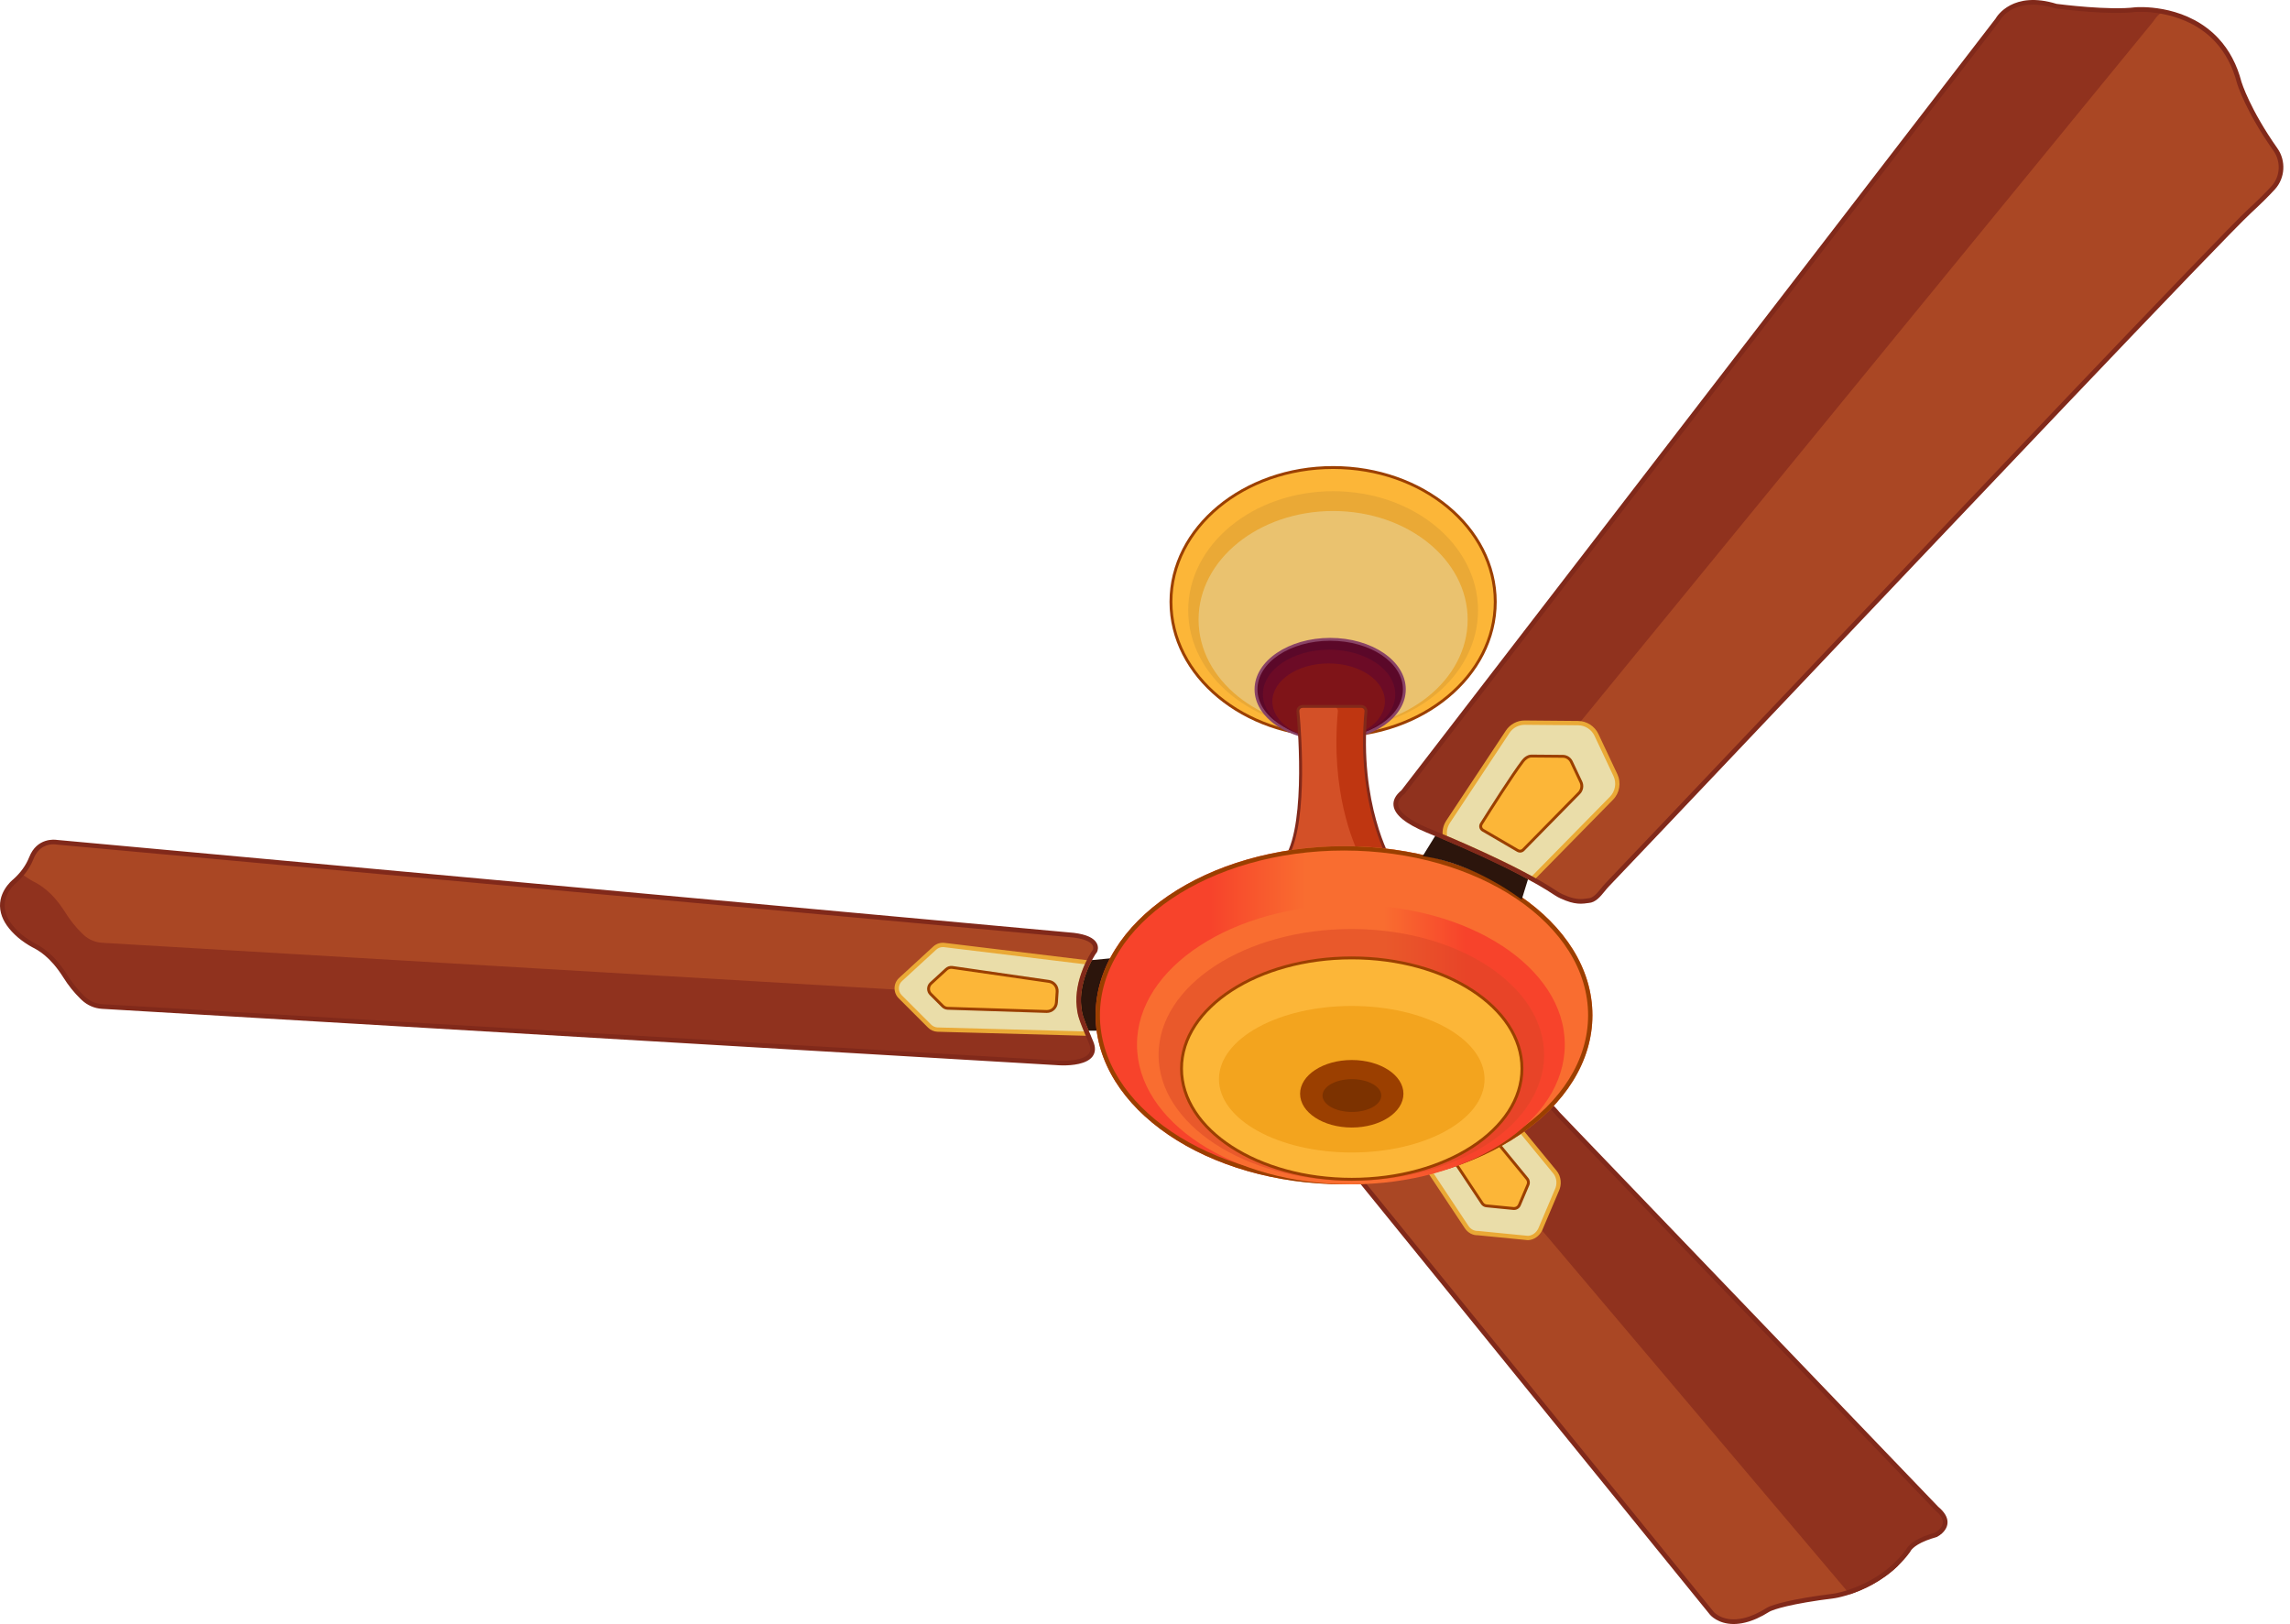 <svg width="282" height="200" viewBox="0 0 282 200" fill="none" xmlns="http://www.w3.org/2000/svg">
<path d="M238.958 188.613C238.787 188.77 238.598 188.902 238.398 189.008C237.87 189.157 237.427 189.31 237.05 189.459C235.243 190.194 234.996 190.933 234.996 190.933C232.561 194.264 229.054 195.679 227.193 196.222C226.414 196.448 225.925 196.524 225.925 196.524C220.389 197.212 218.456 197.901 217.908 198.147C217.77 198.211 217.72 198.245 217.72 198.245C216.628 198.937 215.669 199.332 214.845 199.532C212.088 200.203 210.807 198.674 210.807 198.674L167.184 144.913C167.962 144.14 168.121 143.52 168.121 143.154C168.121 142.908 168.054 142.772 168.054 142.772C170.623 142.776 173.104 142.305 175.397 141.583C175.397 141.583 175.397 141.583 175.401 141.583C182.748 139.267 188.134 134.394 188.134 134.394C188.146 134.377 188.159 134.364 188.171 134.352C189.799 134.645 191.845 137.168 191.845 137.168L238.49 185.767C240.046 187.058 239.578 188.036 238.958 188.613Z" fill="#AA4724"/>
<path d="M238.959 188.615C238.787 188.771 238.6 188.903 238.4 189.009C238.136 189.084 237.894 189.16 237.669 189.234C237.501 189.291 237.343 189.347 237.197 189.404C237.147 189.422 237.099 189.441 237.051 189.461C236.655 189.622 236.335 189.783 236.075 189.937C235.963 190 235.864 190.066 235.774 190.128C235.714 190.168 235.659 190.209 235.607 190.25C235.505 190.328 235.418 190.404 235.347 190.473C235.33 190.49 235.312 190.506 235.296 190.524C235.262 190.556 235.234 190.588 235.207 190.618C235.181 190.648 235.158 190.676 235.138 190.703C235.117 190.729 235.099 190.752 235.085 190.775C235.016 190.876 234.997 190.934 234.997 190.934C234.742 191.281 234.27 191.994 233.7 192.849C231.676 194.794 229.361 195.82 227.795 196.336C227.73 196.259 227.662 196.181 227.594 196.099C227.528 196.021 227.463 195.944 227.394 195.862C220.795 188.057 200.907 164.545 189.712 151.31C188.795 150.227 187.937 149.213 187.15 148.282C183.89 144.43 181.834 141.999 181.834 141.999C181.834 141.999 181.519 141.613 181.033 141.119C180.716 140.797 180.327 140.429 179.904 140.091C179.822 140.024 179.739 139.959 179.654 139.897L179.652 139.895C179.732 139.858 179.812 139.819 179.889 139.782C179.967 139.743 180.047 139.704 180.123 139.667C180.201 139.628 180.279 139.589 180.357 139.55C180.578 139.439 180.795 139.327 181.009 139.214C181.539 138.934 182.045 138.651 182.528 138.368C182.595 138.329 182.662 138.288 182.728 138.25C183.064 138.05 183.386 137.851 183.695 137.659C183.756 137.62 183.814 137.582 183.872 137.545C184.343 137.245 184.782 136.951 185.184 136.673V136.671C185.297 136.593 185.408 136.515 185.516 136.439C185.614 136.37 185.707 136.303 185.799 136.236C185.883 136.176 185.964 136.116 186.043 136.059C186.141 135.986 186.234 135.917 186.327 135.848C186.497 135.721 186.654 135.601 186.801 135.489C186.87 135.436 186.935 135.385 186.999 135.333C187.061 135.284 187.121 135.238 187.178 135.192C187.294 135.098 187.401 135.013 187.496 134.937C187.53 134.911 187.56 134.884 187.59 134.861C187.592 134.857 187.593 134.856 187.597 134.854C187.643 134.815 187.687 134.78 187.728 134.744C187.749 134.726 187.769 134.71 187.788 134.695C187.845 134.645 187.894 134.603 187.939 134.565C187.981 134.528 188.018 134.498 188.047 134.472C188.066 134.456 188.082 134.44 188.096 134.429C188.098 134.428 188.098 134.426 188.099 134.428C188.123 134.405 188.135 134.396 188.135 134.396V134.394C188.147 134.378 188.158 134.366 188.17 134.352C188.273 134.369 188.377 134.398 188.482 134.433C189.057 134.622 189.662 135.042 190.198 135.495C190.44 135.702 190.67 135.916 190.878 136.119C190.897 136.139 190.918 136.16 190.938 136.179C190.959 136.199 190.978 136.22 190.998 136.24C191.017 136.259 191.037 136.278 191.056 136.298C191.515 136.765 191.821 137.138 191.844 137.169C191.845 137.17 191.845 137.17 191.845 137.17L238.49 185.768V185.77C238.587 185.851 238.677 185.929 238.758 186.007C239.989 187.178 239.539 188.072 238.959 188.615Z" fill="#90321E"/>
<path d="M238.685 185.56L192.061 136.982C191.898 136.782 189.9 134.376 188.223 134.073L188.072 134.047L187.966 134.155C187.952 134.169 187.938 134.183 187.924 134.201C187.779 134.33 186.715 135.259 184.992 136.453C182.727 138.021 179.321 140.044 175.357 141.3L175.311 141.312C175.118 141.373 174.926 141.433 174.733 141.488C172.454 142.153 170.222 142.489 168.087 142.489H168.055L167.618 142.494L167.793 142.898C167.795 142.898 167.834 142.992 167.834 143.158C167.834 143.423 167.724 143.977 166.981 144.713L166.797 144.897L210.587 198.863C210.635 198.918 211.562 199.996 213.489 199.996C213.915 199.996 214.389 199.943 214.913 199.815C215.849 199.589 216.845 199.143 217.877 198.49C217.879 198.488 217.921 198.462 218.026 198.414C218.468 198.214 220.349 197.511 225.969 196.812C225.99 196.809 226.485 196.731 227.273 196.503C227.435 196.455 227.609 196.402 227.795 196.34C229.361 195.823 231.675 194.797 233.699 192.852C234.235 192.339 234.752 191.759 235.228 191.108L235.265 191.035C235.269 191.03 235.541 190.388 237.157 189.731C237.562 189.57 238.006 189.422 238.475 189.289L238.532 189.268C238.756 189.147 238.965 189 239.153 188.829L239.154 188.827C239.615 188.397 239.841 187.923 239.827 187.417C239.809 186.803 239.425 186.178 238.685 185.56ZM226.222 196.179C226.009 196.225 225.889 196.244 225.889 196.244C220.352 196.933 218.381 197.625 217.788 197.89C217.64 197.959 217.574 198 217.565 198.007C216.592 198.624 215.653 199.045 214.777 199.258C212.243 199.874 211.075 198.55 211.031 198.497L167.566 144.933C168.256 144.179 168.409 143.558 168.409 143.158C168.409 143.124 168.407 143.092 168.405 143.061C170.429 143.03 172.535 142.708 174.678 142.101C174.933 142.029 175.187 141.953 175.442 141.873L175.488 141.861C177.058 141.367 178.54 140.753 179.903 140.095C182.076 139.044 183.943 137.878 185.363 136.894C186.963 135.783 187.996 134.9 188.26 134.67C189.743 135.055 191.603 137.329 191.622 137.354L191.629 137.363L238.282 185.969L238.307 185.992C238.921 186.502 239.239 186.987 239.252 187.434C239.262 187.767 239.098 188.095 238.763 188.408C238.62 188.539 238.461 188.652 238.289 188.746C237.813 188.88 237.36 189.032 236.942 189.197C235.265 189.88 234.837 190.589 234.745 190.795C232.477 193.879 229.274 195.277 227.393 195.866C227.296 195.896 227.204 195.924 227.113 195.951C226.74 196.059 226.434 196.131 226.222 196.179Z" fill="#81291A"/>
<path d="M185.146 136.629L191.488 144.354C191.987 144.962 192.073 145.876 191.701 146.621L189.665 151.415C189.356 152.035 188.782 152.433 188.16 152.458L182.007 151.855C181.452 151.877 180.931 151.599 180.604 151.107L174.835 142.412C174.223 141.489 175.097 141.063 176.007 140.456L182.952 135.732C183.66 135.259 184.605 135.97 185.146 136.629Z" fill="#EADDA9"/>
<path d="M188.153 152.725L188.134 152.724L181.998 152.122C181.361 152.144 180.756 151.817 180.383 151.255L174.614 142.56C174.4 142.237 174.325 141.94 174.385 141.651C174.494 141.126 175.03 140.778 175.597 140.409C175.683 140.353 175.771 140.296 175.859 140.237L182.803 135.513C183.647 134.949 184.703 135.672 185.351 136.462L191.694 144.187C192.259 144.875 192.358 145.902 191.939 146.741L189.91 151.52C189.551 152.24 188.888 152.696 188.171 152.725L188.153 152.725ZM182.015 151.59L182.033 151.592L188.167 152.193C188.684 152.166 189.166 151.824 189.428 151.298L191.457 146.519C191.791 145.849 191.718 145.054 191.284 144.524L184.941 136.799C184.411 136.153 183.608 135.613 183.099 135.954L176.156 140.677C176.064 140.738 175.974 140.797 175.887 140.854C175.415 141.161 174.969 141.451 174.905 141.758C174.875 141.902 174.925 142.068 175.057 142.267L180.826 150.961C181.099 151.374 181.536 151.606 181.996 151.591L182.015 151.59Z" fill="#EAA936"/>
<path d="M182.523 148.177L179.221 143.2C179.004 142.874 179.091 142.435 179.414 142.215L182.867 139.866C183.173 139.658 183.586 139.718 183.821 140.003L188.057 145.162C188.225 145.367 188.266 145.649 188.162 145.894L187.103 148.387C186.981 148.675 186.687 148.849 186.376 148.819L183.048 148.493C182.834 148.472 182.642 148.356 182.523 148.177Z" fill="#FCB638"/>
<path d="M186.447 149.006C186.418 149.006 186.389 149.004 186.359 149.002L183.031 148.675C182.763 148.649 182.524 148.505 182.376 148.281L179.073 143.304C178.805 142.9 178.913 142.348 179.315 142.075L182.768 139.726C183.152 139.465 183.663 139.539 183.958 139.897L188.193 145.056C188.405 145.313 188.455 145.664 188.324 145.97L187.266 148.463C187.124 148.796 186.803 149.006 186.447 149.006ZM183.27 139.925C183.165 139.925 183.06 139.955 182.967 140.019L179.514 142.368C179.272 142.532 179.206 142.865 179.368 143.109L182.67 148.086C182.76 148.221 182.904 148.307 183.066 148.323L186.393 148.649C186.625 148.672 186.847 148.542 186.94 148.325L187.999 145.832C188.077 145.647 188.047 145.436 187.92 145.281L183.684 140.122C183.578 139.993 183.425 139.925 183.27 139.925Z" fill="#9B3F00"/>
<path d="M164.163 90.652C175.191 90.652 184.131 83.246 184.131 74.111C184.131 64.976 175.191 57.57 164.163 57.57C153.135 57.57 144.195 64.976 144.195 74.111C144.195 83.246 153.135 90.652 164.163 90.652Z" fill="#FCB638"/>
<path d="M164.164 90.834C153.056 90.834 144.02 83.335 144.02 74.116C144.02 64.898 153.056 57.398 164.164 57.398C175.273 57.398 184.309 64.898 184.309 74.116C184.309 83.335 175.273 90.834 164.164 90.834ZM164.164 57.752C153.252 57.752 144.373 65.093 144.373 74.116C144.373 83.139 153.252 90.48 164.164 90.48C175.077 90.48 183.955 83.139 183.955 74.116C183.955 65.093 175.077 57.752 164.164 57.752Z" fill="#9B3F00"/>
<path d="M164.166 89.832C174.021 89.832 182.01 83.264 182.01 75.162C182.01 67.06 174.021 60.492 164.166 60.492C154.311 60.492 146.322 67.06 146.322 75.162C146.322 83.264 154.311 89.832 164.166 89.832Z" fill="#EAA936"/>
<path opacity="0.5" d="M164.165 89.68C173.316 89.68 180.734 83.692 180.734 76.305C180.734 68.918 173.316 62.93 164.165 62.93C155.014 62.93 147.596 68.918 147.596 76.305C147.596 83.692 155.014 89.68 164.165 89.68Z" fill="#EADDA9"/>
<path d="M163.804 91.063C168.849 91.063 172.938 88.305 172.938 84.903C172.938 81.5 168.849 78.742 163.804 78.742C158.76 78.742 154.67 81.5 154.67 84.903C154.67 88.305 158.76 91.063 163.804 91.063Z" fill="#5B0829"/>
<path d="M163.804 91.229C158.669 91.229 154.492 88.386 154.492 84.892C154.492 81.398 158.669 78.555 163.804 78.555C168.938 78.555 173.115 81.397 173.115 84.892C173.115 88.386 168.938 91.229 163.804 91.229ZM163.804 78.909C158.864 78.909 154.846 81.593 154.846 84.892C154.846 88.191 158.864 90.875 163.804 90.875C168.743 90.875 172.761 88.191 172.761 84.892C172.761 81.593 168.743 78.909 163.804 78.909Z" fill="#894366"/>
<path d="M163.671 91C168.171 91 171.82 88.539 171.82 85.504C171.82 82.468 168.171 80.008 163.671 80.008C159.17 80.008 155.521 82.468 155.521 85.504C155.521 88.539 159.17 91 163.671 91Z" fill="#6C0B26"/>
<path d="M163.615 91.05C167.442 91.05 170.545 88.957 170.545 86.376C170.545 83.796 167.442 81.703 163.615 81.703C159.788 81.703 156.686 83.796 156.686 86.376C156.686 88.957 159.788 91.05 163.615 91.05Z" fill="#7F1418"/>
<path d="M136.831 118.008L134.344 118.247C134.344 118.247 131.307 120.982 132.582 126.93H135.047C135.035 126.536 135.278 120.94 136.831 118.008Z" fill="#2C150C"/>
<path d="M159.832 87.618C160.097 90.555 161.022 103.11 157.85 106.331C157.85 106.331 168.205 104.794 171.211 106.011C171.211 106.011 167.142 99.198 168.208 87.624C168.239 87.29 167.978 87 167.643 87H160.398C160.064 87 159.802 87.285 159.832 87.618Z" fill="#D35027"/>
<path d="M164.749 87.624C163.845 97.438 166.632 103.826 167.501 105.543C169.042 105.554 170.396 105.682 171.21 106.011C171.21 106.011 167.141 99.198 168.207 87.624C168.238 87.29 167.978 87 167.642 87H164.184C164.519 87 164.78 87.29 164.749 87.624Z" fill="#BF3611"/>
<path d="M157.352 106.581L157.723 106.204C160.866 103.012 159.884 90.172 159.655 87.63C159.636 87.423 159.706 87.216 159.846 87.063C159.987 86.909 160.188 86.82 160.397 86.82H167.642C167.85 86.82 168.05 86.909 168.191 87.062C168.332 87.218 168.403 87.427 168.383 87.638C167.335 99.013 171.322 105.85 171.362 105.917L171.632 106.37L171.144 106.172C168.216 104.987 157.978 106.487 157.874 106.503L157.352 106.581ZM160.397 87.174C160.286 87.174 160.183 87.219 160.108 87.302C160.033 87.383 159.998 87.489 160.008 87.599C160.321 91.082 161.09 102.408 158.29 106.086C160.267 105.814 167.802 104.858 170.844 105.7C170.016 104.071 167.115 97.547 168.031 87.605C168.041 87.492 168.005 87.384 167.929 87.301C167.855 87.219 167.753 87.174 167.642 87.174H160.397Z" fill="#82291A"/>
<path d="M165.507 145.838C182.401 145.838 196.096 136.518 196.096 125.021C196.096 113.524 182.401 104.203 165.507 104.203C148.613 104.203 134.918 113.524 134.918 125.021C134.918 136.518 148.613 145.838 165.507 145.838Z" fill="url(#paint0_linear_4343_12354)"/>
<path d="M165.507 104.742C182.081 104.742 195.566 113.842 195.566 125.029C195.566 136.215 182.081 145.316 165.507 145.316C148.933 145.316 135.449 136.215 135.449 125.029C135.449 113.842 148.933 104.742 165.507 104.742ZM165.507 104.211C148.613 104.211 134.918 113.531 134.918 125.029C134.918 136.526 148.613 145.846 165.507 145.846C182.401 145.846 196.096 136.526 196.096 125.029C196.096 113.531 182.401 104.211 165.507 104.211Z" fill="#9B3F00"/>
<path d="M166.354 145.85C180.902 145.85 192.695 138.147 192.695 128.644C192.695 119.141 180.902 111.438 166.354 111.438C151.807 111.438 140.014 119.141 140.014 128.644C140.014 138.147 151.807 145.85 166.354 145.85Z" fill="url(#paint1_linear_4343_12354)"/>
<g opacity="0.5">
<path d="M166.409 145.42C179.52 145.42 190.148 138.478 190.148 129.913C190.148 121.349 179.52 114.406 166.409 114.406C153.298 114.406 142.67 121.349 142.67 129.913C142.67 138.478 153.298 145.42 166.409 145.42Z" fill="#DA4526"/>
</g>
<path d="M166.461 145.238C178.037 145.238 187.421 139.135 187.421 131.607C187.421 124.079 178.037 117.977 166.461 117.977C154.884 117.977 145.5 124.079 145.5 131.607C145.5 139.135 154.884 145.238 166.461 145.238Z" fill="#FCB638"/>
<path d="M166.458 118.143C177.918 118.143 187.242 124.178 187.242 131.597C187.242 139.015 177.918 145.051 166.458 145.051C154.998 145.051 145.674 139.015 145.674 131.597C145.674 124.178 154.998 118.143 166.458 118.143ZM166.458 117.789C154.784 117.789 145.32 123.971 145.32 131.597C145.32 139.222 154.784 145.404 166.458 145.404C178.132 145.404 187.596 139.222 187.596 131.597C187.596 123.971 178.132 117.789 166.458 117.789Z" fill="#9B3F00"/>
<g opacity="0.5">
<path d="M166.462 141.928C175.493 141.928 182.814 137.888 182.814 132.905C182.814 127.922 175.493 123.883 166.462 123.883C157.431 123.883 150.109 127.922 150.109 132.905C150.109 137.888 157.431 141.928 166.462 141.928Z" fill="#EA9103"/>
</g>
<path d="M166.462 138.854C169.977 138.854 172.826 136.992 172.826 134.696C172.826 132.4 169.977 130.539 166.462 130.539C162.947 130.539 160.098 132.4 160.098 134.696C160.098 136.992 162.947 138.854 166.462 138.854Z" fill="#9B3F00"/>
<path d="M166.478 136.937C168.476 136.937 170.096 136.033 170.096 134.918C170.096 133.803 168.476 132.898 166.478 132.898C164.479 132.898 162.859 133.803 162.859 134.918C162.859 136.033 164.479 136.937 166.478 136.937Z" fill="#7C3200"/>
<path d="M175.193 105.436L177.232 102.141L188.661 106.672L187.388 110.791C187.388 110.791 181.718 106.326 175.193 105.436Z" fill="#2C150C"/>
<path d="M279.929 23.13C279.248 23.875 278.312 24.817 277.025 26.004C272.329 30.334 208.233 98.19 197.887 108.999C197.22 109.697 196.579 110.859 195.619 110.919C195.203 110.944 194.403 111.225 192.913 110.647C192.522 110.495 192.067 110.316 191.592 109.997C190.859 109.507 190.022 109.003 189.123 108.497C185.287 106.34 180.334 104.171 177.659 103.044C176.52 102.562 175.792 102.27 175.741 102.249C173.259 101.216 170.383 99.469 172.783 97.537L245.968 2.476C245.968 2.476 247.697 -0.937 253.2 0.765C253.2 0.765 259.58 1.618 262.988 1.189C262.988 1.189 268.444 0.735 272.377 4.332C272.581 4.52 272.784 4.719 272.98 4.932C274.166 6.206 275.16 7.901 275.75 10.175C275.75 10.175 276.746 13.517 280.209 18.429C281.226 19.869 281.116 21.828 279.929 23.13Z" fill="#AA4724"/>
<path d="M266.302 1.422C265.518 2.004 265.203 2.592 265.203 2.592L183.029 103.059C182.157 103.72 181.905 104.361 182.06 104.961C178.652 103.409 175.846 102.285 175.741 102.24C173.261 101.209 170.384 99.463 172.786 97.53L245.97 2.469C245.97 2.469 247.698 -0.945 253.201 0.757C253.201 0.757 259.583 1.61 262.989 1.181C262.989 1.181 264.398 1.064 266.302 1.422Z" fill="#90321E"/>
<path d="M198.446 98.299L188.764 108.156C188.734 108.186 188.706 108.214 188.675 108.242C185.094 106.228 180.47 104.203 177.972 103.151C177.824 102.503 177.93 101.796 178.328 101.195L185.655 90.124C186.128 89.412 186.927 88.986 187.783 88.992L194.329 89.05C195.299 89.058 196.176 89.62 196.591 90.497L198.928 95.453C199.379 96.409 199.186 97.544 198.446 98.299Z" fill="#EADDA9"/>
<path d="M188.711 108.566L188.546 108.473C184.966 106.46 180.32 104.428 177.87 103.395L177.745 103.342L177.715 103.21C177.542 102.459 177.682 101.691 178.107 101.048L185.435 89.977C185.96 89.187 186.837 88.711 187.786 88.727L194.333 88.785C195.396 88.794 196.377 89.421 196.832 90.384L199.169 95.34C199.665 96.39 199.451 97.654 198.636 98.485L198.636 98.485L188.955 108.342C188.917 108.379 188.886 108.409 188.852 108.44L188.711 108.566ZM178.206 102.961C180.657 103.996 185.116 105.954 188.632 107.913L198.258 98.113L198.257 98.113C198.917 97.44 199.09 96.417 198.689 95.566L196.352 90.61C195.984 89.831 195.189 89.323 194.328 89.316L187.782 89.258C187.009 89.248 186.302 89.63 185.878 90.271L178.55 101.341C178.23 101.824 178.11 102.395 178.206 102.961Z" fill="#EAA936"/>
<path d="M186.91 104.74C185.941 104.177 183.687 102.86 182.606 102.226C182.338 102.069 182.253 101.723 182.418 101.461C183.425 99.858 186.212 95.458 187.54 93.718C187.767 93.42 188.165 93.102 188.6 93.102L192.452 93.135C192.902 93.139 193.31 93.4 193.503 93.807L194.677 96.299C194.891 96.752 194.799 97.298 194.447 97.656L187.578 104.649C187.402 104.829 187.127 104.866 186.91 104.74Z" fill="#FCB638"/>
<path d="M187.187 104.996C187.062 104.996 186.936 104.964 186.822 104.897C185.854 104.334 183.599 103.018 182.518 102.384C182.347 102.283 182.226 102.122 182.179 101.93C182.132 101.738 182.165 101.539 182.27 101.372C183.375 99.613 186.087 95.337 187.401 93.616C187.654 93.284 188.102 92.93 188.602 92.93L192.455 92.963C192.97 92.968 193.445 93.272 193.664 93.737L194.839 96.228C195.085 96.749 194.978 97.374 194.575 97.785L187.706 104.778C187.565 104.921 187.377 104.996 187.187 104.996ZM188.6 93.283C188.231 93.283 187.875 93.578 187.682 93.83C186.377 95.54 183.672 99.805 182.569 101.56C182.516 101.646 182.499 101.747 182.523 101.846C182.547 101.944 182.609 102.027 182.696 102.078C183.777 102.712 186.031 104.028 187 104.591C187.147 104.677 187.333 104.652 187.453 104.53L194.322 97.536C194.622 97.231 194.701 96.766 194.519 96.379L193.344 93.888C193.182 93.544 192.832 93.32 192.452 93.317L188.6 93.283Z" fill="#9B3F00"/>
<path d="M250.324 0.566C247.315 0.566 246.277 2.497 246.224 2.6L246.196 2.645L172.99 97.733L172.963 97.754C172.377 98.227 172.113 98.701 172.179 99.163C172.305 100.045 173.609 101.044 175.851 101.977L175.919 102.004C177.726 102.738 186.981 106.557 191.751 109.753C192.203 110.055 192.635 110.224 193.017 110.374C194.18 110.824 194.87 110.725 195.327 110.659C195.432 110.644 195.523 110.631 195.601 110.626C196.196 110.59 196.688 109.983 197.164 109.397C197.332 109.19 197.506 108.977 197.68 108.794C200.672 105.668 208.06 97.876 217.413 88.011C239.742 64.46 273.486 28.87 276.83 25.787C277.999 24.71 278.97 23.749 279.716 22.93C280.802 21.741 280.91 19.914 279.975 18.587C276.524 13.693 275.516 10.388 275.475 10.25C274.943 8.202 274.034 6.48 272.77 5.121C272.592 4.927 272.4 4.737 272.183 4.538C268.386 1.065 263.065 1.464 263.012 1.468C259.618 1.896 253.423 1.077 253.161 1.042L253.115 1.032C252.037 0.699 251.113 0.566 250.324 0.566ZM194.658 111.291C194.195 111.291 193.59 111.212 192.809 110.909C192.419 110.756 191.935 110.567 191.432 110.23C186.708 107.065 177.501 103.266 175.703 102.537L175.63 102.507C173.123 101.464 171.77 100.366 171.61 99.245C171.514 98.576 171.839 97.931 172.576 97.329L245.728 2.312C245.921 1.973 247.882 -1.176 253.261 0.477C253.687 0.532 259.723 1.305 262.952 0.898C263.191 0.878 268.589 0.473 272.571 4.115C272.8 4.325 273.003 4.527 273.191 4.732C274.52 6.16 275.475 7.965 276.028 10.097C276.035 10.12 277.053 13.448 280.444 18.257C281.534 19.802 281.406 21.931 280.14 23.318C279.383 24.148 278.4 25.121 277.219 26.21C273.89 29.28 240.154 64.862 217.83 88.407C208.476 98.272 201.088 106.065 198.095 109.192C197.936 109.357 197.778 109.553 197.61 109.76C197.081 110.41 196.483 111.148 195.637 111.2C195.571 111.204 195.496 111.216 195.408 111.228C195.214 111.256 194.968 111.291 194.658 111.291Z" fill="#81291A"/>
<path d="M134.011 118.539C133.375 119.852 132.646 121.906 132.878 123.977C132.981 124.909 133.055 125.272 133.91 127.303C134.037 127.609 134.184 127.954 134.352 128.344C134.653 129.05 134.586 129.563 134.31 129.936C133.413 131.143 130.32 130.901 130.32 130.901L12.576 123.955C11.718 123.904 10.908 123.552 10.283 122.965C10.219 122.901 10.155 122.846 10.095 122.786C9.301 122.018 8.618 121.139 8.03 120.204C6.395 117.603 4.831 116.77 4.113 116.404C3.609 116.145 2.844 115.618 2.414 115.248C1.213 114.217 0.622 113.247 0.401 112.38C-0.194 110.069 1.823 108.51 1.823 108.51C2.703 107.725 3.433 106.764 3.867 105.663C4.798 103.306 6.96 103.724 6.96 103.724L132.227 115.174C135.626 115.599 134.841 117.111 134.841 117.111C134.78 117.168 134.414 117.704 134.011 118.539Z" fill="#AA4724"/>
<path d="M134.309 129.931C133.411 131.138 130.318 130.895 130.318 130.895L12.576 123.949C11.717 123.899 10.906 123.545 10.282 122.958C10.217 122.896 10.154 122.841 10.094 122.781C9.299 122.012 8.616 121.133 8.03 120.197C6.394 117.597 4.83 116.762 4.112 116.399C3.607 116.138 2.843 115.612 2.412 115.242C1.211 114.209 0.621 113.241 0.399 112.374C-0.196 110.063 1.822 108.505 1.822 108.505C2.129 108.23 2.418 107.934 2.683 107.617C3.118 107.955 3.702 108.343 4.112 108.553C4.83 108.917 6.395 109.752 8.03 112.351C8.616 113.287 9.299 114.167 10.094 114.935C10.155 114.996 10.217 115.05 10.282 115.115C10.906 115.701 11.717 116.053 12.576 116.103L130.319 123.049C130.319 123.049 131.665 123.155 132.837 122.882C132.823 123.241 132.835 123.605 132.876 123.971C132.997 125.045 133.076 125.364 134.352 128.338C134.652 129.043 134.584 129.557 134.309 129.931Z" fill="#90321E"/>
<path d="M132.879 123.968C132.981 124.901 133.055 125.264 133.91 127.295L115.437 126.794C115.074 126.775 114.731 126.623 114.473 126.364L110.854 122.746C110.263 122.153 110.283 121.189 110.9 120.623L115.11 116.755C115.427 116.464 115.855 116.326 116.281 116.378L134.011 118.531C133.376 119.844 132.647 121.898 132.879 123.968Z" fill="#EADDA9"/>
<path d="M134.314 127.571L115.43 127.059C114.993 127.036 114.589 126.856 114.285 126.552L110.667 122.933C110.328 122.594 110.148 122.144 110.159 121.666C110.169 121.189 110.369 120.749 110.721 120.427L114.93 116.559C115.305 116.215 115.809 116.054 116.313 116.114L134.412 118.312L134.25 118.646C133.734 119.712 132.905 121.816 133.142 123.939L133.142 123.939C133.24 124.829 133.306 125.175 134.155 127.192L134.314 127.571ZM116.105 116.632C115.804 116.632 115.513 116.744 115.289 116.95L111.08 120.818C110.835 121.042 110.697 121.347 110.689 121.678C110.682 122.01 110.807 122.323 111.042 122.558L114.66 126.176C114.872 126.388 115.152 126.513 115.451 126.529L133.507 127.018C132.779 125.264 132.712 124.886 132.614 123.998C132.393 122.024 133.002 120.107 133.615 118.75L116.249 116.641C116.201 116.635 116.153 116.632 116.105 116.632Z" fill="#EAA936"/>
<path d="M116.098 123.901L114.609 122.413C114.245 122.048 114.257 121.453 114.637 121.104L116.532 119.364C116.727 119.184 116.991 119.1 117.254 119.132L129.165 120.853C129.779 120.941 130.222 121.488 130.181 122.108L130.092 123.448C130.05 124.088 129.509 124.578 128.868 124.558L116.714 124.166C116.482 124.16 116.262 124.065 116.098 123.901Z" fill="#FCB638"/>
<path d="M128.909 124.74C128.894 124.74 128.879 124.74 128.864 124.739L116.71 124.348C116.432 124.341 116.171 124.228 115.974 124.031L114.486 122.543C114.275 122.332 114.162 122.052 114.168 121.754C114.175 121.456 114.299 121.181 114.518 120.979L116.414 119.239C116.647 119.024 116.962 118.923 117.277 118.961L129.191 120.683C129.893 120.784 130.406 121.417 130.359 122.124L130.27 123.465C130.223 124.188 129.629 124.74 128.909 124.74ZM117.145 119.307C116.965 119.307 116.789 119.374 116.653 119.499L114.758 121.239C114.61 121.375 114.527 121.56 114.522 121.761C114.518 121.962 114.594 122.15 114.736 122.293L116.225 123.781C116.357 123.914 116.533 123.989 116.72 123.994L128.875 124.386C129.425 124.403 129.881 123.989 129.917 123.441L130.006 122.101C130.041 121.577 129.661 121.108 129.141 121.032L117.231 119.311C117.202 119.308 117.173 119.307 117.145 119.307Z" fill="#9B3F00"/>
<path d="M130.955 131.204C130.585 131.204 130.331 131.185 130.296 131.182L12.558 124.236C11.637 124.182 10.759 123.803 10.084 123.169C10.048 123.133 10.018 123.106 9.989 123.078C9.956 123.047 9.923 123.016 9.891 122.984C9.127 122.245 8.418 121.358 7.786 120.351C6.157 117.761 4.632 116.985 3.982 116.654C3.477 116.395 2.689 115.86 2.225 115.46C1.09 114.486 0.382 113.471 0.121 112.446C-0.5 110.036 1.466 108.419 1.638 108.284C2.545 107.472 3.204 106.553 3.598 105.553C4.557 103.123 6.766 103.397 6.994 103.433L132.252 114.882C133.773 115.072 134.715 115.503 135.063 116.165C135.296 116.61 135.192 117.048 135.093 117.238L135.071 117.281L135.042 117.308C134.754 117.644 132.812 120.817 133.161 123.939C133.275 124.959 133.337 125.246 134.614 128.225C134.933 128.971 134.908 129.602 134.539 130.102C133.822 131.066 131.959 131.204 130.955 131.204ZM6.563 103.974C5.97 103.974 4.757 104.182 4.133 105.763C3.705 106.85 2.992 107.844 2.013 108.719L1.997 108.732C1.922 108.791 0.137 110.208 0.677 112.303C0.909 113.213 1.555 114.128 2.599 115.025C3.028 115.394 3.78 115.906 4.243 116.143C4.875 116.465 6.558 117.321 8.272 120.045C8.879 121.014 9.559 121.865 10.293 122.575C10.324 122.605 10.352 122.632 10.381 122.658C10.414 122.69 10.449 122.722 10.483 122.756C11.054 123.292 11.805 123.616 12.592 123.663L130.335 130.609C131.157 130.672 133.42 130.644 134.077 129.76C134.319 129.432 134.322 129.004 134.086 128.451C132.818 125.494 132.717 125.137 132.59 124.003C132.221 120.7 134.198 117.464 134.59 116.956C134.616 116.89 134.683 116.669 134.549 116.423C134.402 116.152 133.899 115.666 132.19 115.453L6.918 104.003L6.904 104C6.885 103.997 6.757 103.974 6.563 103.974Z" fill="#81291A"/>
<defs>
<linearGradient id="paint0_linear_4343_12354" x1="134.918" y1="125.021" x2="196.096" y2="125.021" gradientUnits="userSpaceOnUse">
<stop offset="0.231" stop-color="#F7432B"/>
<stop offset="0.423" stop-color="#F96D30"/>
</linearGradient>
<linearGradient id="paint1_linear_4343_12354" x1="140.014" y1="128.644" x2="192.695" y2="128.644" gradientUnits="userSpaceOnUse">
<stop offset="0.577" stop-color="#F96D30"/>
<stop offset="0.769" stop-color="#F7432B"/>
</linearGradient>
</defs>
</svg>
